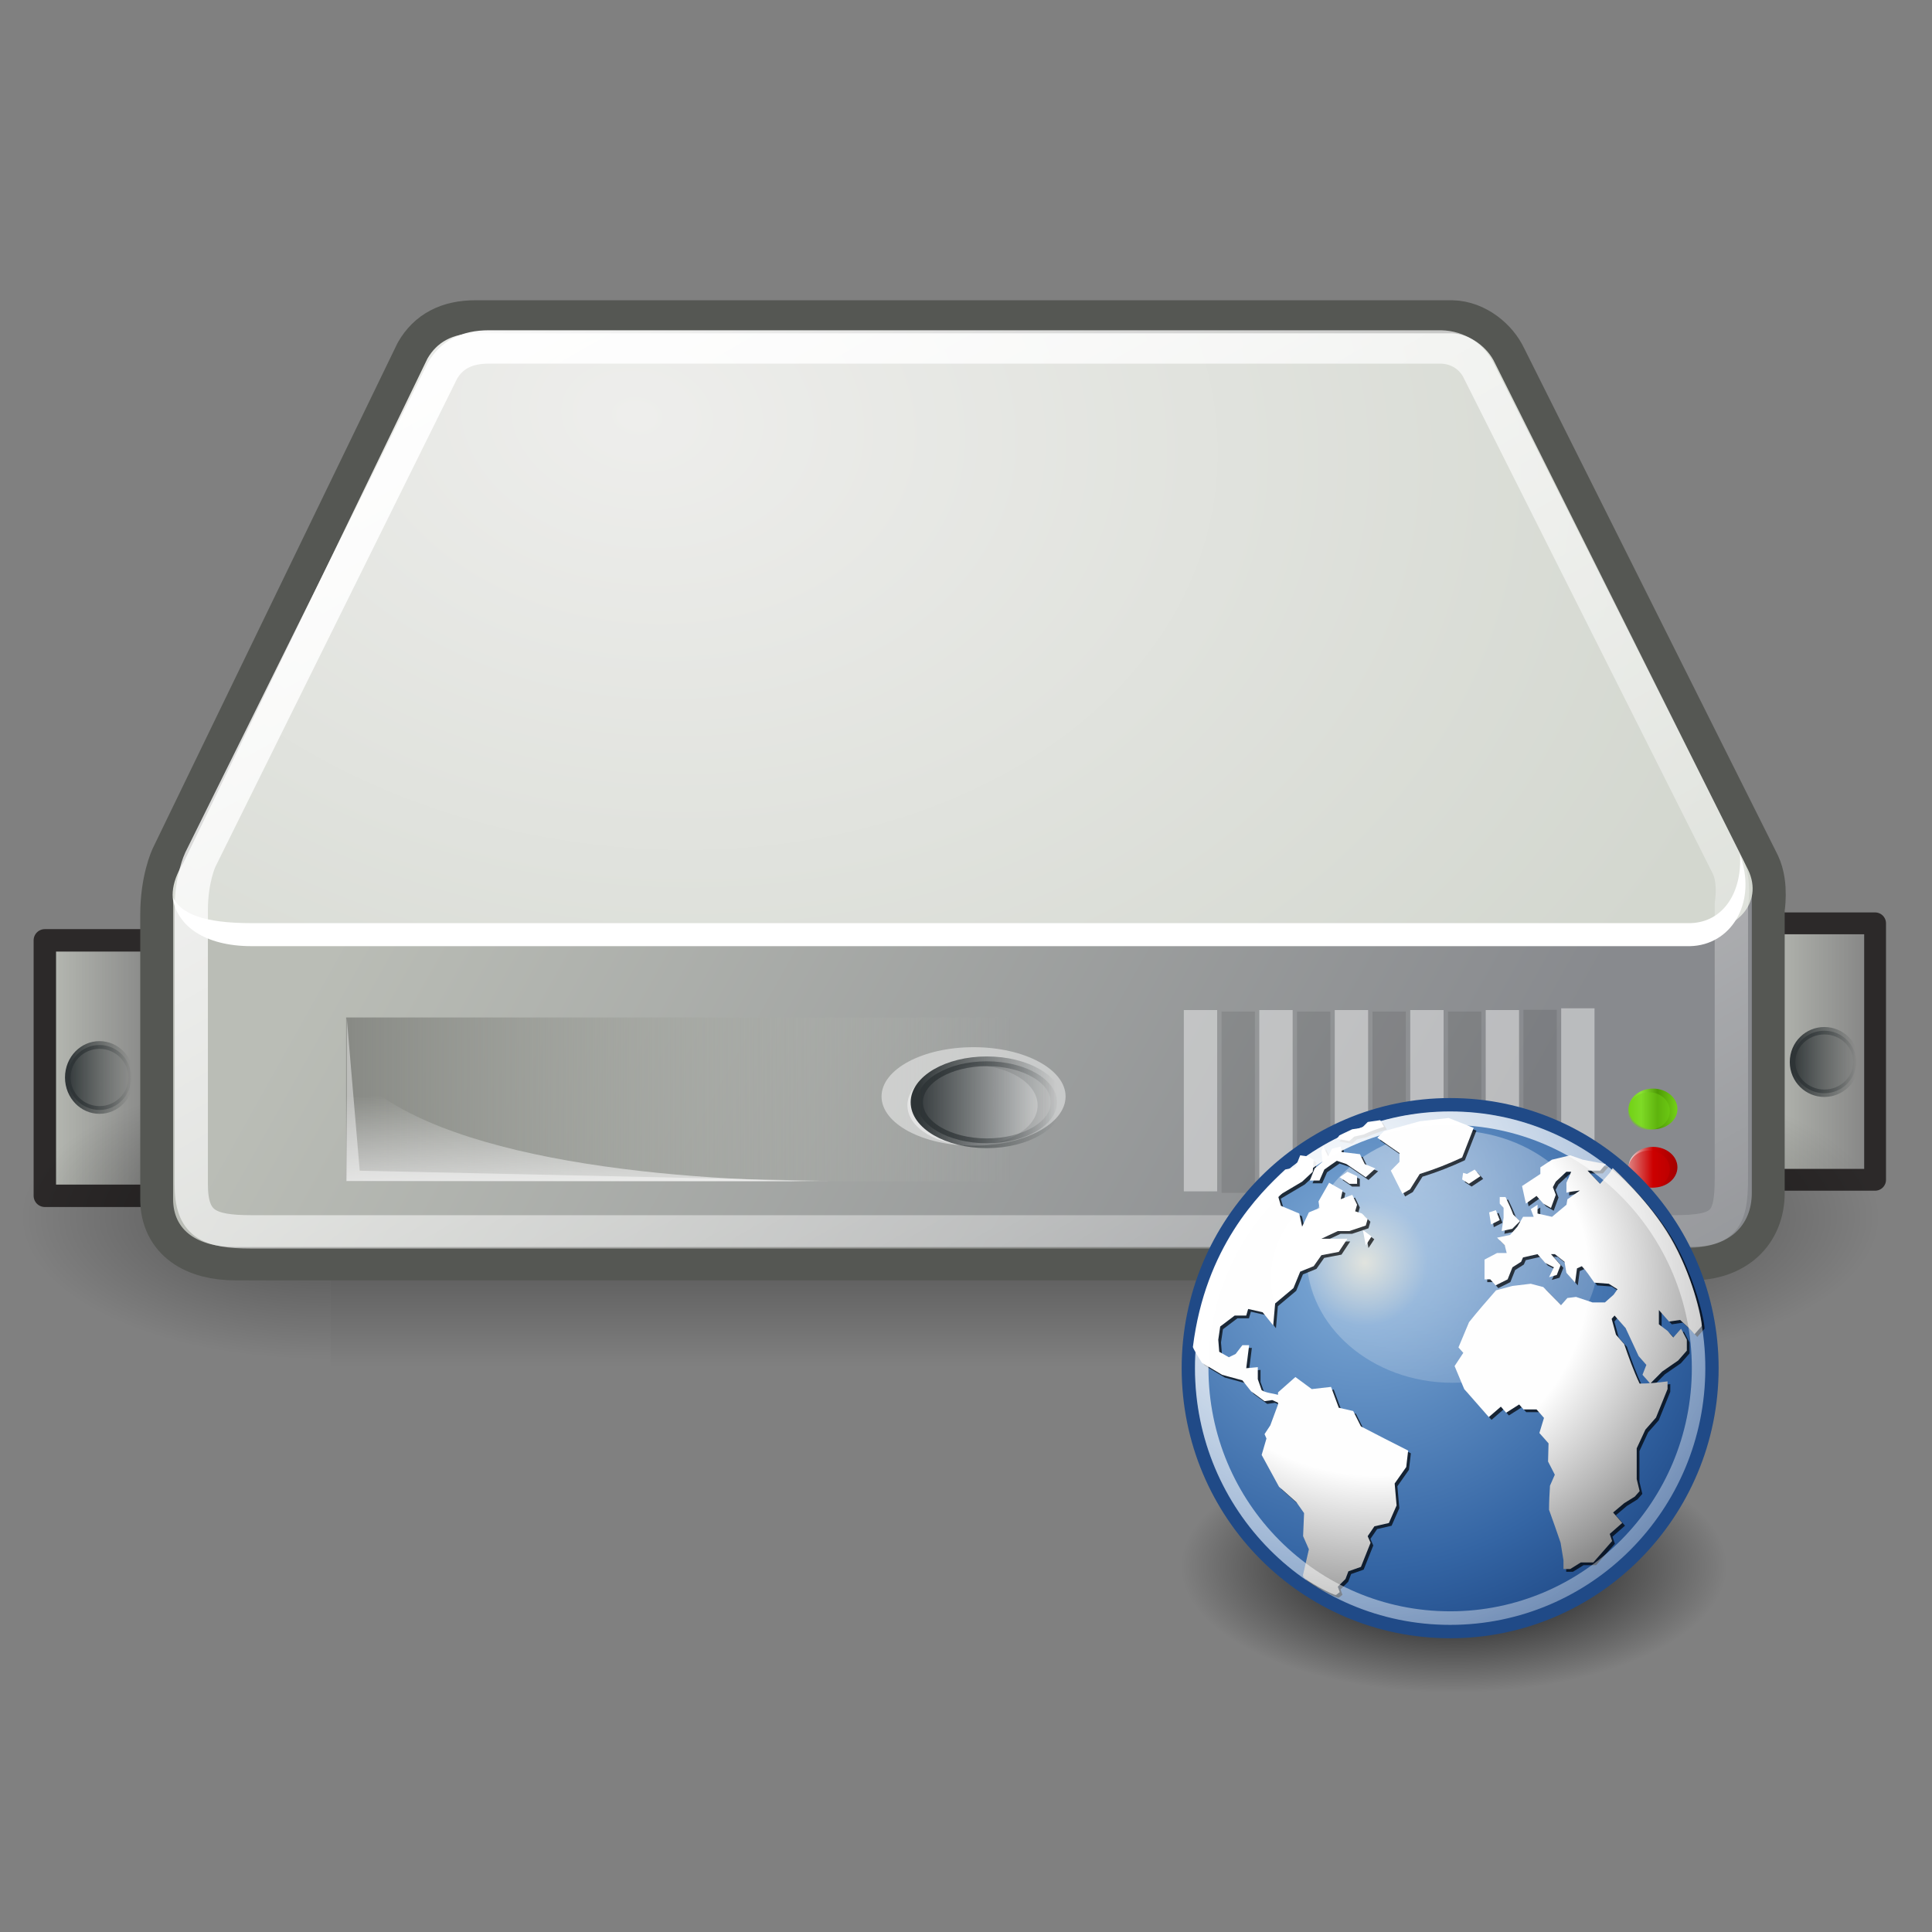 <?xml version="1.0" encoding="UTF-8" standalone="no"?>
<!-- Created with Inkscape (http://www.inkscape.org/) -->

<svg
   xmlns:dc="http://purl.org/dc/elements/1.1/"
   xmlns:cc="http://creativecommons.org/ns#"
   xmlns:rdf="http://www.w3.org/1999/02/22-rdf-syntax-ns#"
   xmlns:svg="http://www.w3.org/2000/svg"
   xmlns="http://www.w3.org/2000/svg"
   xmlns:xlink="http://www.w3.org/1999/xlink"
   xmlns:sodipodi="http://sodipodi.sourceforge.net/DTD/sodipodi-0.dtd"
   xmlns:inkscape="http://www.inkscape.org/namespaces/inkscape"
   version="1.2"
   width="300"
   height="300"
   viewBox="0 0 7937.5 7937.501"
   clip-path="url(#presentation_clip_path)"
   id="svg2"
   xml:space="preserve"
   style="fill-rule:evenodd;stroke-width:28.222;stroke-linejoin:round"
   inkscape:version="0.92.1 r15371"
   sodipodi:docname="rpi.svg"><rect x="0" y="0" width="7937.5" height="7937.501" fill="#808080" stroke="none"/><sodipodi:namedview
     pagecolor="#ffffff"
     bordercolor="#666666"
     borderopacity="1"
     objecttolerance="10"
     gridtolerance="10"
     guidetolerance="10"
     inkscape:pageopacity="0"
     inkscape:pageshadow="2"
     inkscape:window-width="1366"
     inkscape:window-height="705"
     id="namedview4953"
     showgrid="false"
     inkscape:zoom="0.90509668"
     inkscape:cx="156.06634"
     inkscape:cy="165.52867"
     inkscape:window-x="-8"
     inkscape:window-y="-8"
     inkscape:window-maximized="1"
     inkscape:current-layer="g1135"
     fit-margin-top="0"
     fit-margin-left="0"
     fit-margin-right="0"
     fit-margin-bottom="0"
     units="px" /><defs
     id="defs4"><clipPath
       id="presentation_clip_path"><rect
         width="29700"
         height="21000"
         x="0"
         y="0"
         id="rect7" /></clipPath><linearGradient
       gradientTransform="matrix(15.283,0,0,70.775,-1487.374,-1386.088)"
       gradientUnits="userSpaceOnUse"
       id="linearGradient34236"
       inkscape:collect="always"
       x1="2.912"
       x2="6.626"
       xlink:href="#linearGradient3203-8"
       y1="25.419"
       y2="25.419" /><linearGradient
       id="linearGradient3203-8"><stop
         id="stop3205-5"
         offset="0"
         style="stop-color:#babdb6;stop-opacity:1;" /><stop
         id="stop3207-7"
         offset="1"
         style="stop-color:#babdb6;stop-opacity:0;" /></linearGradient><linearGradient
       gradientTransform="matrix(14.419,0,0,71.051,-728.683,-1400.354)"
       gradientUnits="userSpaceOnUse"
       id="linearGradient34238"
       inkscape:collect="always"
       x1="2.912"
       x2="6.626"
       xlink:href="#linearGradient3203-8"
       y1="25.419"
       y2="25.419" /><linearGradient
       gradientUnits="userSpaceOnUse"
       id="linearGradient34240"
       inkscape:collect="always"
       x1="5.713"
       x2="8.694"
       xlink:href="#linearGradient4186-2"
       y1="25.594"
       y2="25.594" /><linearGradient
       id="linearGradient4186-2"><stop
         id="stop4189-1"
         offset="0"
         style="stop-color:#2e3436;stop-opacity:1;" /><stop
         id="stop4191-6"
         offset="1"
         style="stop-color:#2e3436;stop-opacity:0;" /></linearGradient><linearGradient
       gradientUnits="userSpaceOnUse"
       id="linearGradient34242"
       inkscape:collect="always"
       x1="5.834"
       x2="8.574"
       xlink:href="#linearGradient4186-2"
       y1="25.594"
       y2="25.594" /><linearGradient
       gradientTransform="matrix(1.13,0,0,0.533,-1450.424,219.123)"
       gradientUnits="userSpaceOnUse"
       id="linearGradient34248"
       inkscape:collect="always"
       x1="302.857"
       x2="302.857"
       xlink:href="#linearGradient5048-9"
       y1="366.648"
       y2="609.505" /><linearGradient
       id="linearGradient5048-9"><stop
         id="stop5050-3"
         offset="0"
         style="stop-color:black;stop-opacity:0;" /><stop
         id="stop5056-1"
         offset="0.5"
         style="stop-color:black;stop-opacity:1;" /><stop
         id="stop5052-9"
         offset="1"
         style="stop-color:black;stop-opacity:0;" /></linearGradient><radialGradient
       cx="605.714"
       cy="486.648"
       fx="605.714"
       fy="486.648"
       gradientTransform="matrix(1.13,0,0,0.533,-1450.201,219.123)"
       gradientUnits="userSpaceOnUse"
       id="radialGradient34250"
       inkscape:collect="always"
       r="117.143"
       xlink:href="#linearGradient5060-8" /><linearGradient
       id="linearGradient5060-8"
       inkscape:collect="always"><stop
         id="stop5062-6"
         offset="0"
         style="stop-color:black;stop-opacity:1;" /><stop
         id="stop5064-5"
         offset="1"
         style="stop-color:black;stop-opacity:0;" /></linearGradient><radialGradient
       cx="605.714"
       cy="486.648"
       fx="605.714"
       fy="486.648"
       gradientTransform="matrix(-1.13,0,0,0.533,-634.002,219.123)"
       gradientUnits="userSpaceOnUse"
       id="radialGradient34252"
       inkscape:collect="always"
       r="117.143"
       xlink:href="#linearGradient5060-8" /><linearGradient
       gradientTransform="matrix(16.602,0,0,12.963,-1438.476,-13.408)"
       gradientUnits="userSpaceOnUse"
       id="linearGradient34254"
       inkscape:collect="always"
       x1="7.605"
       x2="36.183"
       xlink:href="#linearGradient4228-2"
       y1="28.481"
       y2="40.944" /><linearGradient
       id="linearGradient4228-2"><stop
         id="stop4230-3"
         offset="0"
         style="stop-color:#babdb6;stop-opacity:1;" /><stop
         id="stop4232-2"
         offset="1"
         style="stop-color:#888a8e;stop-opacity:1;" /></linearGradient><radialGradient
       cx="15.571"
       cy="2.959"
       fx="15.571"
       fy="2.959"
       gradientTransform="matrix(21.354,10.133,-11.8,15.161,-1477.563,-76.626)"
       gradientUnits="userSpaceOnUse"
       id="radialGradient34256"
       inkscape:collect="always"
       r="20.936"
       xlink:href="#linearGradient4244-6" /><linearGradient
       id="linearGradient4244-6"><stop
         id="stop4246-1"
         offset="0"
         style="stop-color:#eeeeec;stop-opacity:1;" /><stop
         id="stop4248-4"
         offset="1"
         style="stop-color:#d3d7cf;stop-opacity:1;" /></linearGradient><linearGradient
       gradientTransform="matrix(16.602,0,0,12.963,-1425.269,-30.595)"
       gradientUnits="userSpaceOnUse"
       id="linearGradient34258"
       inkscape:collect="always"
       x1="7.062"
       x2="24.688"
       xlink:href="#linearGradient4184-5"
       y1="35.281"
       y2="35.281" /><linearGradient
       id="linearGradient4184-5"><stop
         id="stop4186-2"
         offset="0"
         style="stop-color:#888a85;stop-opacity:1;" /><stop
         id="stop4188-7"
         offset="1"
         style="stop-color:#babdb6;stop-opacity:0;" /></linearGradient><linearGradient
       gradientTransform="matrix(16.602,0,0,12.963,-1438.476,-13.408)"
       gradientUnits="userSpaceOnUse"
       id="linearGradient34260"
       inkscape:collect="always"
       x1="12.277"
       x2="12.222"
       xlink:href="#linearGradient4236-7"
       y1="37.206"
       y2="33.759" /><linearGradient
       id="linearGradient4236-7"
       inkscape:collect="always"><stop
         id="stop4238-1"
         offset="0"
         style="stop-color:#eeeeee;stop-opacity:1;" /><stop
         id="stop4240-1"
         offset="1"
         style="stop-color:#eeeeee;stop-opacity:0;" /></linearGradient><linearGradient
       gradientTransform="matrix(16.602,0,0,12.963,-1438.476,-13.408)"
       gradientUnits="userSpaceOnUse"
       id="linearGradient34262"
       inkscape:collect="always"
       x1="12.378"
       x2="44.096"
       xlink:href="#linearGradient4254-5"
       y1="4.433"
       y2="47.621" /><linearGradient
       id="linearGradient4254-5"><stop
         id="stop4256-5"
         offset="0"
         style="stop-color:#ffffff;stop-opacity:1;" /><stop
         id="stop4258-1"
         offset="1"
         style="stop-color:#ffffff;stop-opacity:0;" /></linearGradient><linearGradient
       gradientUnits="userSpaceOnUse"
       id="linearGradient34268"
       inkscape:collect="always"
       x1="5.834"
       x2="8.574"
       xlink:href="#linearGradient2865-0"
       y1="25.594"
       y2="25.594" /><linearGradient
       id="linearGradient2865-0"><stop
         id="stop2867-9"
         offset="0"
         style="stop-color:#73d216;stop-opacity:1;" /><stop
         id="stop11581-4"
         offset="0.256"
         style="stop-color:#8ae234;stop-opacity:1;" /><stop
         id="stop11583-8"
         offset="0.594"
         style="stop-color:#4e9a06;stop-opacity:1;" /><stop
         id="stop2869-8"
         offset="1"
         style="stop-color:#73d216;stop-opacity:1;" /></linearGradient><linearGradient
       gradientUnits="userSpaceOnUse"
       id="linearGradient34270"
       inkscape:collect="always"
       x1="5.834"
       x2="8.574"
       xlink:href="#linearGradient2966-4"
       y1="25.594"
       y2="25.594" /><linearGradient
       id="linearGradient2966-4"><stop
         id="stop2968-8"
         offset="0"
         style="stop-color:#eeeeec;stop-opacity:1;" /><stop
         id="stop3006-6"
         offset="0.5"
         style="stop-color:#cc0000;stop-opacity:1;" /><stop
         id="stop2970-5"
         offset="1"
         style="stop-color:#a40000;stop-opacity:1;" /></linearGradient><radialGradient
       cx="15.116"
       cy="63.965"
       fx="15.116"
       fy="63.965"
       gradientTransform="scale(1.644,0.608)"
       gradientUnits="userSpaceOnUse"
       id="radialGradient37893"
       inkscape:collect="always"
       r="12.289"
       xlink:href="#linearGradient5060-8" /><radialGradient
       cx="18.248"
       cy="15.716"
       fx="18.248"
       fy="15.716"
       gradientTransform="matrix(17.887,0,0,17.888,-1357.395,-57.726)"
       gradientUnits="userSpaceOnUse"
       id="radialGradient37895"
       inkscape:collect="always"
       r="29.993"
       xlink:href="#linearGradient3962-8" /><linearGradient
       id="linearGradient3962-8"><stop
         id="stop3964-38"
         offset="0"
         style="stop-color:#d3d7cf;stop-opacity:1;" /><stop
         id="stop4134-7"
         offset="0.155"
         style="stop-color:#729fcf;stop-opacity:1;" /><stop
         id="stop4346-2"
         offset="0.75"
         style="stop-color:#3465a4;stop-opacity:1;" /><stop
         id="stop3966-6"
         offset="1"
         style="stop-color:#204a87;stop-opacity:1;" /></linearGradient><radialGradient
       cx="11.827"
       cy="10.476"
       fx="11.827"
       fy="10.476"
       gradientTransform="scale(1.18,0.848)"
       gradientUnits="userSpaceOnUse"
       id="radialGradient37897"
       inkscape:collect="always"
       r="32.665"
       xlink:href="#linearGradient4254-5" /><radialGradient
       cx="18.634"
       cy="17.486"
       fx="18.934"
       fy="17.81"
       gradientTransform="scale(1.037,0.964)"
       gradientUnits="userSpaceOnUse"
       id="radialGradient37901"
       inkscape:collect="always"
       r="40.693"
       xlink:href="#linearGradient4750-4" /><linearGradient
       id="linearGradient4750-4"><stop
         id="stop4752-0"
         offset="0"
         style="stop-color:#ffffff;stop-opacity:1;" /><stop
         id="stop4758-5"
         offset="0.379"
         style="stop-color:#fefefe;stop-opacity:1;" /><stop
         id="stop4754-1"
         offset="1"
         style="stop-color:#000000;stop-opacity:1;" /></linearGradient><radialGradient
       cx="18.634"
       cy="17.486"
       fx="18.934"
       fy="17.81"
       gradientTransform="scale(1.037,0.964)"
       gradientUnits="userSpaceOnUse"
       id="radialGradient37899"
       inkscape:collect="always"
       r="40.693"
       xlink:href="#linearGradient4750-4" /><radialGradient
       cx="18.634"
       cy="17.486"
       fx="18.934"
       fy="17.81"
       gradientTransform="scale(1.037,0.964)"
       gradientUnits="userSpaceOnUse"
       id="radialGradient37905"
       inkscape:collect="always"
       r="40.693"
       xlink:href="#linearGradient4750-4" /><radialGradient
       cx="18.634"
       cy="17.486"
       fx="18.934"
       fy="17.81"
       gradientTransform="scale(1.037,0.964)"
       gradientUnits="userSpaceOnUse"
       id="radialGradient37903"
       inkscape:collect="always"
       r="40.693"
       xlink:href="#linearGradient4750-4" /><radialGradient
       cx="18.634"
       cy="17.486"
       fx="18.934"
       fy="17.81"
       gradientTransform="scale(1.037,0.964)"
       gradientUnits="userSpaceOnUse"
       id="radialGradient37909"
       inkscape:collect="always"
       r="40.693"
       xlink:href="#linearGradient4750-4" /><radialGradient
       cx="18.634"
       cy="17.486"
       fx="18.934"
       fy="17.81"
       gradientTransform="scale(1.037,0.964)"
       gradientUnits="userSpaceOnUse"
       id="radialGradient37907"
       inkscape:collect="always"
       r="40.693"
       xlink:href="#linearGradient4750-4" /><radialGradient
       cx="18.634"
       cy="17.486"
       fx="18.934"
       fy="17.81"
       gradientTransform="scale(1.037,0.964)"
       gradientUnits="userSpaceOnUse"
       id="radialGradient37913"
       inkscape:collect="always"
       r="40.693"
       xlink:href="#linearGradient4750-4" /><radialGradient
       cx="18.634"
       cy="17.486"
       fx="18.934"
       fy="17.81"
       gradientTransform="scale(1.037,0.964)"
       gradientUnits="userSpaceOnUse"
       id="radialGradient37911"
       inkscape:collect="always"
       r="40.693"
       xlink:href="#linearGradient4750-4" /><radialGradient
       cx="18.634"
       cy="17.486"
       fx="18.934"
       fy="17.81"
       gradientTransform="scale(1.037,0.964)"
       gradientUnits="userSpaceOnUse"
       id="radialGradient37917"
       inkscape:collect="always"
       r="40.693"
       xlink:href="#linearGradient4750-4" /><radialGradient
       cx="18.634"
       cy="17.486"
       fx="18.934"
       fy="17.81"
       gradientTransform="scale(1.037,0.964)"
       gradientUnits="userSpaceOnUse"
       id="radialGradient37915"
       inkscape:collect="always"
       r="40.693"
       xlink:href="#linearGradient4750-4" /><radialGradient
       cx="18.634"
       cy="17.486"
       fx="18.934"
       fy="17.81"
       gradientTransform="scale(1.037,0.964)"
       gradientUnits="userSpaceOnUse"
       id="radialGradient37921"
       inkscape:collect="always"
       r="40.693"
       xlink:href="#linearGradient4750-4" /><radialGradient
       cx="18.634"
       cy="17.486"
       fx="18.934"
       fy="17.81"
       gradientTransform="scale(1.037,0.964)"
       gradientUnits="userSpaceOnUse"
       id="radialGradient37919"
       inkscape:collect="always"
       r="40.693"
       xlink:href="#linearGradient4750-4" /><radialGradient
       cx="18.634"
       cy="17.486"
       fx="18.934"
       fy="17.81"
       gradientTransform="scale(1.037,0.964)"
       gradientUnits="userSpaceOnUse"
       id="radialGradient37925"
       inkscape:collect="always"
       r="40.693"
       xlink:href="#linearGradient4750-4" /><radialGradient
       cx="18.634"
       cy="17.486"
       fx="18.934"
       fy="17.81"
       gradientTransform="scale(1.037,0.964)"
       gradientUnits="userSpaceOnUse"
       id="radialGradient37923"
       inkscape:collect="always"
       r="40.693"
       xlink:href="#linearGradient4750-4" /><radialGradient
       cx="18.634"
       cy="17.486"
       fx="18.934"
       fy="17.81"
       gradientTransform="scale(1.037,0.964)"
       gradientUnits="userSpaceOnUse"
       id="radialGradient37929"
       inkscape:collect="always"
       r="40.693"
       xlink:href="#linearGradient4750-4" /><radialGradient
       cx="18.634"
       cy="17.486"
       fx="18.934"
       fy="17.81"
       gradientTransform="scale(1.037,0.964)"
       gradientUnits="userSpaceOnUse"
       id="radialGradient37927"
       inkscape:collect="always"
       r="40.693"
       xlink:href="#linearGradient4750-4" /><radialGradient
       cx="18.634"
       cy="17.486"
       fx="18.934"
       fy="17.81"
       gradientTransform="scale(1.037,0.964)"
       gradientUnits="userSpaceOnUse"
       id="radialGradient37933"
       inkscape:collect="always"
       r="40.693"
       xlink:href="#linearGradient4750-4" /><radialGradient
       cx="18.634"
       cy="17.486"
       fx="18.934"
       fy="17.81"
       gradientTransform="scale(1.037,0.964)"
       gradientUnits="userSpaceOnUse"
       id="radialGradient37931"
       inkscape:collect="always"
       r="40.693"
       xlink:href="#linearGradient4750-4" /><radialGradient
       cx="18.634"
       cy="17.486"
       fx="18.934"
       fy="17.81"
       gradientTransform="scale(1.037,0.964)"
       gradientUnits="userSpaceOnUse"
       id="radialGradient37937"
       inkscape:collect="always"
       r="40.693"
       xlink:href="#linearGradient4750-4" /><radialGradient
       cx="18.634"
       cy="17.486"
       fx="18.934"
       fy="17.81"
       gradientTransform="scale(1.037,0.964)"
       gradientUnits="userSpaceOnUse"
       id="radialGradient37935"
       inkscape:collect="always"
       r="40.693"
       xlink:href="#linearGradient4750-4" /><radialGradient
       cx="15.601"
       cy="12.142"
       fx="15.601"
       fy="12.142"
       gradientTransform="matrix(17.887,0,0,17.888,-1357.395,-57.726)"
       gradientUnits="userSpaceOnUse"
       id="radialGradient37939"
       inkscape:collect="always"
       r="43.527"
       xlink:href="#linearGradient4126-3" /><linearGradient
       id="linearGradient4126-3"><stop
         id="stop4128-8"
         offset="0"
         style="stop-color:#ffffff;stop-opacity:1;" /><stop
         id="stop4130-9"
         offset="1"
         style="stop-color:#ffffff;stop-opacity:0.165;" /></linearGradient><radialGradient
       cx="18.634"
       cy="17.486"
       fx="18.934"
       fy="17.81"
       gradientTransform="scale(1.037,0.964)"
       gradientUnits="userSpaceOnUse"
       id="radialGradient37758"
       inkscape:collect="always"
       r="40.693"
       xlink:href="#linearGradient4750-4" /><radialGradient
       cx="18.634"
       cy="17.486"
       fx="18.934"
       fy="17.81"
       gradientTransform="scale(1.037,0.964)"
       gradientUnits="userSpaceOnUse"
       id="radialGradient37756"
       inkscape:collect="always"
       r="40.693"
       xlink:href="#linearGradient4750-4" /><radialGradient
       cx="18.634"
       cy="17.486"
       fx="18.934"
       fy="17.81"
       gradientTransform="scale(1.037,0.964)"
       gradientUnits="userSpaceOnUse"
       id="radialGradient37762"
       inkscape:collect="always"
       r="40.693"
       xlink:href="#linearGradient4750-4" /><radialGradient
       cx="18.634"
       cy="17.486"
       fx="18.934"
       fy="17.81"
       gradientTransform="scale(1.037,0.964)"
       gradientUnits="userSpaceOnUse"
       id="radialGradient37760"
       inkscape:collect="always"
       r="40.693"
       xlink:href="#linearGradient4750-4" /><radialGradient
       cx="18.634"
       cy="17.486"
       fx="18.934"
       fy="17.81"
       gradientTransform="scale(1.037,0.964)"
       gradientUnits="userSpaceOnUse"
       id="radialGradient37766"
       inkscape:collect="always"
       r="40.693"
       xlink:href="#linearGradient4750-4" /><radialGradient
       cx="18.634"
       cy="17.486"
       fx="18.934"
       fy="17.81"
       gradientTransform="scale(1.037,0.964)"
       gradientUnits="userSpaceOnUse"
       id="radialGradient37764"
       inkscape:collect="always"
       r="40.693"
       xlink:href="#linearGradient4750-4" /><radialGradient
       cx="18.634"
       cy="17.486"
       fx="18.934"
       fy="17.81"
       gradientTransform="scale(1.037,0.964)"
       gradientUnits="userSpaceOnUse"
       id="radialGradient37770"
       inkscape:collect="always"
       r="40.693"
       xlink:href="#linearGradient4750-4" /><radialGradient
       cx="18.634"
       cy="17.486"
       fx="18.934"
       fy="17.81"
       gradientTransform="scale(1.037,0.964)"
       gradientUnits="userSpaceOnUse"
       id="radialGradient37768"
       inkscape:collect="always"
       r="40.693"
       xlink:href="#linearGradient4750-4" /><linearGradient
       inkscape:collect="always"
       xlink:href="#linearGradient4186-2"
       id="linearGradient10483"
       gradientUnits="userSpaceOnUse"
       x1="5.713"
       y1="25.594"
       x2="8.694"
       y2="25.594" /><linearGradient
       inkscape:collect="always"
       xlink:href="#linearGradient4186-2"
       id="linearGradient10485"
       gradientUnits="userSpaceOnUse"
       x1="5.834"
       y1="25.594"
       x2="8.574"
       y2="25.594" /><linearGradient
       inkscape:collect="always"
       xlink:href="#linearGradient4186-2"
       id="linearGradient10487"
       gradientUnits="userSpaceOnUse"
       x1="5.713"
       y1="25.594"
       x2="8.694"
       y2="25.594" /><linearGradient
       inkscape:collect="always"
       xlink:href="#linearGradient4186-2"
       id="linearGradient10489"
       gradientUnits="userSpaceOnUse"
       x1="5.834"
       y1="25.594"
       x2="8.574"
       y2="25.594" /></defs><defs
     id="defs9" /><defs
     id="defs42" /><defs
     id="defs71" /><defs
     id="defs75" /><defs
     id="defs104" /><g
     id="g106"
     transform="translate(-11130.893,6303.014)"><g
       id="id2"><g
         id="bg-id2" /><g
         id="bo-id2" /></g></g><g
     id="g118"
     transform="translate(-11130.893,6303.014)" /><g
     id="g123"
     transform="translate(-11130.893,6303.014)" /><g
     transform="rotate(180,16100.108,11933.118)"
     id="g1135"><g
       transform="matrix(-9.338,0,0,-9.338,31594.352,24948.124)"
       id="g37995"><rect
         height="850"
         id="rect2300"
         style="fill:none;stroke:none"
         width="850"
         x="-64.88"
         y="115.856" /><g
         id="g33825"
         transform="translate(1395.415,172.823)"><rect
           height="112.391"
           id="rect2231-0"
           style="fill:url(#linearGradient34236);fill-opacity:1;stroke:#2c2929;stroke-width:9.866;stroke-linejoin:round;stroke-miterlimit:4;stroke-dasharray:none;stroke-opacity:1"
           width="52.159"
           x="-1440.571"
           y="356.757" /><rect
           height="112.829"
           id="rect3211-0"
           style="fill:url(#linearGradient34238);fill-opacity:1;stroke:#2c2929;stroke-width:9.602;stroke-linejoin:round;stroke-miterlimit:4;stroke-dasharray:none;stroke-opacity:1"
           width="49.212"
           x="-684.525"
           y="349.276" /><ellipse
           ry="1.016"
           rx="1.37"
           cy="25.594"
           cx="7.204"
           id="path3215-8"
           style="display:inline;overflow:visible;visibility:visible;fill:url(#linearGradient10483);fill-opacity:1;fill-rule:evenodd;stroke:url(#linearGradient10485);stroke-width:0.241;stroke-linecap:round;stroke-linejoin:round;stroke-miterlimit:4;stroke-dasharray:none;stroke-dashoffset:0;stroke-opacity:1;marker:none"
           transform="matrix(10.208,0,0,13.534,-731.174,63.886)" /><ellipse
           ry="1.016"
           rx="1.37"
           cy="25.594"
           cx="7.204"
           id="path4205-8"
           style="display:inline;overflow:visible;visibility:visible;fill:url(#linearGradient10487);fill-opacity:1;fill-rule:evenodd;stroke:url(#linearGradient10489);stroke-width:0.241;stroke-linecap:round;stroke-linejoin:round;stroke-miterlimit:4;stroke-dasharray:none;stroke-dashoffset:0;stroke-opacity:1;marker:none"
           transform="matrix(10.188,0,0,14.068,-1489.911,57.035)" /><rect
           height="129.396"
           id="rect6709-0"
           style="display:inline;overflow:visible;visibility:visible;opacity:0.402;fill:url(#linearGradient34248);fill-opacity:1;fill-rule:nonzero;stroke:none;stroke-width:1;marker:none"
           width="545.505"
           x="-1314.854"
           y="414.475" /><path
           inkscape:connector-curvature="0"
           d="m -769.349,414.48 c 0,0 0,129.388 0,129.388 58.179,0.244 140.649,-28.989 140.649,-64.703 0,-35.713 -64.923,-64.686 -140.649,-64.686 z"
           id="path6711-5"
           sodipodi:nodetypes="cccc"
           style="display:inline;overflow:visible;visibility:visible;opacity:0.402;fill:url(#radialGradient34250);fill-opacity:1;fill-rule:nonzero;stroke:none;stroke-width:1;marker:none" /><path
           inkscape:connector-curvature="0"
           d="m -1314.854,414.48 c 0,0 0,129.388 0,129.388 -58.179,0.244 -140.649,-28.989 -140.649,-64.703 0,-35.713 64.923,-64.686 140.649,-64.686 z"
           id="path6713-1"
           sodipodi:nodetypes="cccc"
           style="display:inline;overflow:visible;visibility:visible;opacity:0.402;fill:url(#radialGradient34252);fill-opacity:1;fill-rule:nonzero;stroke:none;stroke-width:1;marker:none" /><path
           inkscape:connector-curvature="0"
           d="m -1251.111,89.808 c -10.376,0 -17.121,3.762 -21.271,10.937 0,0 -107.395,221.708 -107.395,221.708 0,0 -4.151,8.705 -4.151,23.09 0,0 0,125.089 0,125.089 0,14.034 10.921,21.064 27.497,21.064 h 640.217 c 16.35,0 26.46,-9.309 26.46,-23.9 V 342.708 c 0,0 1.759,-9.987 -1.557,-17.013 L -802.855,102.771 c -3.063,-6.636 -10.574,-12.808 -18.677,-12.963 z"
           id="path4196-4"
           sodipodi:nodetypes="cccsccccccccc"
           style="fill:none;stroke:#555753;stroke-width:29.34;stroke-linecap:round;stroke-linejoin:round;stroke-miterlimit:4;stroke-dasharray:none;stroke-opacity:1" /><path
           inkscape:connector-curvature="0"
           d="m -1384.128,336.543 12.694,-8.973 624.398,0.81 57.483,4.113 v 135.311 c 0,14.591 -10.078,23.895 -26.428,23.895 H -1356.538 c -16.576,0 -27.59,-7.026 -27.59,-21.06 z"
           id="path4170-3"
           sodipodi:nodetypes="ccccccccc"
           style="fill:url(#linearGradient34254);fill-opacity:1;fill-rule:evenodd;stroke:none" /><path
           inkscape:connector-curvature="0"
           d="m -1379.554,322.512 c -11.859,18.981 -0.01,31.018 17.195,31.018 0,0 647.48,0 647.48,0 18.578,-0.309 30.635,-13.117 23.717,-27.778 l -111.471,-223.097 c -3.063,-6.636 -10.87,-12.808 -18.974,-12.963 h -429.282 c -10.376,0 -17.195,3.935 -21.346,11.111 0,0 -107.32,221.708 -107.32,221.708 z"
           id="path3093-6"
           sodipodi:nodetypes="csccccccs"
           style="fill:url(#radialGradient34256);fill-opacity:1;fill-rule:evenodd;stroke:none" /><rect
           height="72.105"
           id="rect4174-3"
           style="display:inline;overflow:visible;visibility:visible;fill:url(#linearGradient34258);fill-opacity:1;fill-rule:evenodd;stroke:none;stroke-width:2.409;marker:none"
           width="292.611"
           x="-1308.017"
           y="390.693" /><path
           inkscape:connector-curvature="0"
           d="m -1308.017,462.797 c 0,0 0,-51.999 0,-51.999 30.474,41.211 137.739,51.999 214.789,51.999 0,0 -214.789,0 -214.789,0 z"
           id="path4194-9"
           sodipodi:nodetypes="cscc"
           style="opacity:0.811;fill:url(#linearGradient34260);fill-opacity:1;fill-rule:evenodd;stroke:none" /><path
           inkscape:connector-curvature="0"
           d="m -694.768,318.808 c 1.055,16.203 -6.873,30.02 -21.95,30.381 0,0 -632.849,0 -632.849,0 -21.404,0 -31.008,-4.212 -34.599,-11.252 1.524,12.241 13.71,21.379 34.599,21.379 0,0 632.849,0 632.849,0 17.864,-0.429 29.1,-18.459 22.449,-38.821 z"
           id="path4201-2"
           sodipodi:nodetypes="cccccccc"
           style="fill:#ffffff;fill-opacity:1;fill-rule:evenodd;stroke:none" /><ellipse
           ry="1.016"
           rx="1.37"
           cy="25.594"
           cx="7.204"
           id="path4224-1"
           style="display:inline;overflow:visible;visibility:visible;fill:#ffffff;fill-opacity:0.458;fill-rule:evenodd;stroke:none;stroke-width:2;marker:none"
           transform="matrix(29.553,0,0,21.337,-1244.858,-120.655)" /><path
           inkscape:connector-curvature="0"
           d="m -1245.187,95.682 c -9.989,0 -16.482,3.621 -20.478,10.529 0,0 -106.502,215.06 -106.502,215.06 0,0 -3.996,8.381 -3.996,22.229 0,0 0,120.425 0,120.425 0,17.561 7.372,21.089 26.472,21.089 h 625.68 c 21.967,0 25.473,-4.101 25.473,-23.819 v -120.425 c 0,0 1.694,-9.614 -1.498,-16.379 L -809.497,106.541 c -2.949,-6.388 -9.142,-10.71 -16.943,-10.859 z"
           id="path4252-9"
           sodipodi:nodetypes="cccsccccccccc"
           style="fill:none;stroke:url(#linearGradient34262);stroke-width:14.67;stroke-linecap:round;stroke-linejoin:round;stroke-miterlimit:4;stroke-dasharray:none;stroke-opacity:1" /><path
           inkscape:connector-curvature="0"
           d="m -766.093,393.998 v 65.085"
           id="path4282-8"
           style="fill:none;stroke:#ffffff;stroke-width:14.67px;stroke-linecap:square;stroke-linejoin:miter;stroke-opacity:0.424" /><path
           inkscape:connector-curvature="0"
           d="m -799.297,394.772 v 65.085"
           id="path4284-2"
           style="fill:none;stroke:#ffffff;stroke-width:14.67px;stroke-linecap:square;stroke-linejoin:miter;stroke-opacity:0.424" /><path
           inkscape:connector-curvature="0"
           d="m -832.501,394.772 v 65.085"
           id="path4286-3"
           style="fill:none;stroke:#ffffff;stroke-width:14.67px;stroke-linecap:square;stroke-linejoin:miter;stroke-opacity:0.424" /><path
           inkscape:connector-curvature="0"
           d="m -865.705,394.772 v 65.085"
           id="path4288-4"
           style="fill:none;stroke:#ffffff;stroke-width:14.67px;stroke-linecap:square;stroke-linejoin:miter;stroke-opacity:0.424" /><path
           inkscape:connector-curvature="0"
           d="m -898.909,394.772 v 65.085"
           id="path4290-0"
           style="fill:none;stroke:#ffffff;stroke-width:14.67px;stroke-linecap:square;stroke-linejoin:miter;stroke-opacity:0.424" /><path
           inkscape:connector-curvature="0"
           d="m -932.113,394.772 v 65.085"
           id="path4292-2"
           style="fill:none;stroke:#ffffff;stroke-width:14.67px;stroke-linecap:square;stroke-linejoin:miter;stroke-opacity:0.424" /><path
           inkscape:connector-curvature="0"
           d="m -782.695,394.645 v 65.085"
           id="path4294-3"
           style="opacity:0.097;fill:none;stroke:#000000;stroke-width:14.67px;stroke-linecap:square;stroke-linejoin:miter;stroke-opacity:1" /><path
           inkscape:connector-curvature="0"
           d="m -815.899,395.419 v 65.085"
           id="path4296-1"
           style="opacity:0.097;fill:none;stroke:#000000;stroke-width:14.67px;stroke-linecap:square;stroke-linejoin:miter;stroke-opacity:1" /><path
           inkscape:connector-curvature="0"
           d="m -849.103,395.419 v 65.085"
           id="path4298-9"
           style="opacity:0.097;fill:none;stroke:#000000;stroke-width:14.67px;stroke-linecap:square;stroke-linejoin:miter;stroke-opacity:1" /><path
           inkscape:connector-curvature="0"
           d="m -882.307,395.419 v 65.085"
           id="path4300-8"
           style="opacity:0.097;fill:none;stroke:#000000;stroke-width:14.67px;stroke-linecap:square;stroke-linejoin:miter;stroke-opacity:1" /><path
           inkscape:connector-curvature="0"
           d="m -915.511,395.419 v 65.085"
           id="path4302-9"
           style="opacity:0.097;fill:none;stroke:#000000;stroke-width:14.67px;stroke-linecap:square;stroke-linejoin:miter;stroke-opacity:1" /><path
           inkscape:connector-curvature="0"
           d="m -1307.735,390.865 v 71.699 h 208.564 l -202.857,-4.456 z"
           id="path4572-8"
           style="opacity:0.44;fill:#ffffff;fill-opacity:1;fill-rule:evenodd;stroke:none" /><ellipse
           ry="1.016"
           rx="1.37"
           cy="25.594"
           cx="7.204"
           id="path2229-9"
           style="display:inline;overflow:visible;visibility:visible;fill:#ffffff;fill-opacity:0.458;fill-rule:evenodd;stroke:none;stroke-width:2;marker:none"
           transform="matrix(20.909,0,0,17.382,-1183.044,-15.521)" /><ellipse
           ry="1.016"
           rx="1.37"
           cy="25.594"
           cx="7.204"
           id="path4212-1"
           style="display:inline;overflow:visible;visibility:visible;fill:url(#linearGradient34240);fill-opacity:1;fill-rule:evenodd;stroke:url(#linearGradient34242);stroke-width:0.241;stroke-linecap:round;stroke-linejoin:round;stroke-miterlimit:4;stroke-dasharray:none;stroke-dashoffset:0;stroke-opacity:1;marker:none"
           transform="matrix(22.496,0,0,17.748,-1188.16,-26.231)" /><ellipse
           ry="1.016"
           rx="1.37"
           cy="25.594"
           cx="7.204"
           id="path22448-3"
           style="display:inline;overflow:visible;visibility:visible;fill:url(#linearGradient34268);fill-opacity:1;fill-rule:evenodd;stroke:none;stroke-width:2;marker:none"
           transform="matrix(7.845,0,0,8.822,-789.542,205.155)" /><ellipse
           ry="1.016"
           rx="1.37"
           cy="25.594"
           cx="7.204"
           id="path22450-5"
           style="display:inline;overflow:visible;visibility:visible;fill:#73d216;fill-opacity:0.459;fill-rule:evenodd;stroke:none;stroke-width:2;marker:none"
           transform="matrix(6.691,0,0,8.105,-782.976,224.408)" /><ellipse
           ry="1.016"
           rx="1.37"
           cy="25.594"
           cx="7.204"
           id="path8888-1"
           style="display:inline;overflow:visible;visibility:visible;fill:url(#linearGradient34270);fill-opacity:1;fill-rule:evenodd;stroke:none;stroke-width:2;marker:none"
           transform="matrix(7.845,0,0,8.822,-789.542,230.802)" /><ellipse
           ry="1.016"
           rx="1.37"
           cy="25.594"
           cx="7.204"
           id="path8890-4"
           style="display:inline;overflow:visible;visibility:visible;fill:#cc0000;fill-opacity:0.459;fill-rule:evenodd;stroke:none;stroke-width:2;marker:none"
           transform="matrix(6.691,0,0,8.105,-782.976,250.055)" /></g><g
         id="g37847"
         transform="matrix(0.332,0,0,0.334,877.885,596.771)"><ellipse
           ry="7.475"
           rx="20.203"
           cy="38.909"
           cx="24.85"
           id="path4112-6"
           style="fill:url(#radialGradient37893);fill-opacity:1;stroke:none"
           transform="matrix(17.887,0,0,22.238,-1357.395,-241.473)" /><path
           inkscape:connector-curvature="0"
           d="m -571.066,362.369 c 0,191.57 -155.301,346.868 -346.844,346.868 -191.561,0 -346.853,-155.301 -346.853,-346.868 0,-191.561 155.292,-346.844 346.853,-346.844 191.543,0 346.844,155.283 346.844,346.844 z"
           id="path3214-4"
           style="fill:url(#radialGradient37895);fill-opacity:1;fill-rule:nonzero;stroke:#204a87;stroke-width:17.887;stroke-miterlimit:4;stroke-opacity:1" /><ellipse
           ry="9.293"
           rx="12.93"
           cy="15.271"
           cx="17.779"
           id="path4348-7"
           style="opacity:0.422;fill:url(#radialGradient37897);fill-opacity:1;stroke:none"
           transform="matrix(14.953,0,0,17.887,-1180.545,-57.726)" /><g
           id="g4142-1"
           style="fill:#000000;fill-opacity:0.713;fill-rule:nonzero;stroke:none"
           transform="matrix(17.572,0,0,17.572,-1355.231,-53.56)"><path
             inkscape:connector-curvature="0"
             d="m 44.071,20.714 c 0,0.263 0,0 0,0 l -0.545,0.617 c -0.334,-0.394 -0.709,-0.725 -1.09,-1.07 l -0.836,0.123 -0.764,-0.863 v 1.068 l 0.654,0.495 0.435,0.493 0.582,-0.658 c 0.146,0.274 0.291,0.549 0.436,0.823 v 0.822 l -0.655,0.74 -1.199,0.823 -0.908,0.906 -0.582,-0.66 0.291,-0.74 -0.581,-0.658 -0.981,-2.098 -0.836,-0.945 -0.219,0.246 0.328,1.193 0.617,0.699 c 0.352,1.018 0.701,1.99 1.164,2.963 0.718,0 1.395,-0.076 2.107,-0.166 v 0.576 l -0.872,2.139 -0.8,0.904 -0.654,1.4 c 0,0.768 0,1.535 0,2.303 l 0.219,0.906 -0.363,0.41 -0.801,0.494 -0.836,0.699 0.691,0.781 -0.945,0.824 0.182,0.533 -1.418,1.605 h -0.944 l -0.8,0.494 H 33.64 V 38.281 L 33.423,36.963 c -0.281,-0.826 -0.574,-1.647 -0.872,-2.467 0,-0.606 0.036,-1.205 0.072,-1.81 l 0.364,-0.822 -0.51,-0.988 0.037,-1.357 -0.691,-0.781 0.346,-1.131 -0.562,-0.638 H 30.624 l -0.327,-0.37 -0.981,0.618 -0.399,-0.454 -0.909,0.782 c -0.617,-0.7 -1.235,-1.399 -1.853,-2.098 l -0.727,-1.728 0.654,-0.986 -0.363,-0.411 0.799,-1.894 c 0.656,-0.816 1.342,-1.6 2.035,-2.386 l 1.236,-0.329 1.381,-0.164 0.945,0.247 1.345,1.356 0.473,-0.534 0.653,-0.082 1.236,0.411 h 0.945 l 0.654,-0.576 0.291,-0.411 -0.655,-0.411 -1.091,-0.082 c -0.303,-0.42 -0.584,-0.861 -0.943,-1.234 l -0.364,0.164 -0.145,1.07 -0.654,-0.74 -0.144,-0.824 -0.727,-0.574 h -0.292 l 0.728,0.822 -0.291,0.74 -0.581,0.164 0.363,-0.74 -0.655,-0.328 -0.58,-0.658 -1.092,0.246 -0.144,0.328 -0.654,0.412 -0.363,0.905 -0.908,0.452 -0.4,-0.452 h -0.435 v -1.481 l 0.945,-0.494 h 0.727 l -0.146,-0.575 -0.58,-0.576 0.981,-0.206 0.545,-0.616 0.435,-0.741 h 0.801 l -0.219,-0.575 0.51,-0.329 v 0.658 l 1.09,0.246 1.09,-0.904 0.073,-0.412 0.944,-0.658 c -0.342,0.043 -0.684,0.074 -1.018,0.165 V 9.977 L 34.221,9.154 H 33.858 l -0.798,0.74 -0.219,0.412 0.219,0.577 -0.364,0.986 -0.581,-0.329 -0.508,-0.575 -0.801,0.575 -0.291,-1.316 1.381,-0.905 V 8.825 l 0.873,-0.576 1.381,-0.33 0.945,0.33 1.744,0.329 -0.435,0.493 H 35.458 l 0.945,0.987 0.727,-0.822 0.221,-0.362 c 0,0 2.787,2.498 4.38,5.231 1.593,2.733 2.341,5.955 2.341,6.609 z"
             id="path4144-3" /></g><g
           id="g4150-2"
           style="fill:#000000;fill-opacity:0.713;fill-rule:nonzero;stroke:none"
           transform="matrix(17.572,0,0,17.572,-1355.231,-53.56)"><path
             inkscape:connector-curvature="0"
             d="m 26.07,9.236 -0.073,0.493 0.51,0.329 0.871,-0.576 -0.435,-0.494 -0.582,0.33 -0.29,-0.083"
             id="path4152-1" /></g><g
           id="g4158-6"
           style="fill:#000000;fill-opacity:0.713;fill-rule:nonzero;stroke:none"
           transform="matrix(17.572,0,0,17.572,-1355.231,-53.56)"><path
             inkscape:connector-curvature="0"
             d="m 26.87,5.863 -1.891,-0.741 -2.18,0.247 -2.69,0.74 -0.509,0.494 1.672,1.151 v 0.658 l -0.654,0.658 0.873,1.729 0.58,-0.33 0.729,-1.151 c 1.123,-0.347 2.13,-0.741 3.197,-1.234 l 0.873,-2.221"
             id="path4160-3" /></g><g
           id="g4166-8"
           style="fill:#000000;fill-opacity:0.713;fill-rule:nonzero;stroke:none"
           transform="matrix(17.572,0,0,17.572,-1355.231,-53.56)"><path
             inkscape:connector-curvature="0"
             d="m 28.833,12.775 -0.291,-0.741 -0.51,0.165 0.146,0.904 0.654,-0.328"
             id="path4168-3" /></g><g
           id="g4174-2"
           style="fill:#000000;fill-opacity:0.713;fill-rule:nonzero;stroke:none"
           transform="matrix(17.572,0,0,17.572,-1355.231,-53.56)"><path
             inkscape:connector-curvature="0"
             d="m 29.123,12.609 -0.145,0.988 0.8,-0.165 0.581,-0.575 -0.509,-0.494 C 29.679,11.908 29.482,11.483 29.268,11.046 H 28.833 v 0.493 l 0.29,0.329 v 0.74"
             id="path4176-8" /></g><g
           id="g4182-6"
           style="fill:#000000;fill-opacity:0.713;fill-rule:nonzero;stroke:none"
           transform="matrix(17.572,0,0,17.572,-1355.231,-53.56)"><path
             inkscape:connector-curvature="0"
             d="m 18.365,28.242 -0.582,-1.152 -1.09,-0.247 -0.582,-1.562 -1.454,0.164 -1.235,-0.904 -1.309,1.151 v 0.182 c -0.396,-0.114 -0.883,-0.13 -1.235,-0.347 l -0.291,-0.822 v -0.905 l -0.872,0.082 c 0.073,-0.576 0.145,-1.151 0.218,-1.728 H 9.424 L 8.915,22.812 8.406,23.058 7.679,22.648 7.606,21.743 7.752,20.755 8.843,19.933 h 0.872 l 0.145,-0.494 1.09,0.246 0.8,0.988 0.145,-1.647 1.381,-1.151 0.509,-1.234 1.018,-0.411 0.582,-0.822 1.308,-0.248 0.655,-0.986 c -0.654,0 -1.309,0 -1.963,0 l 1.236,-0.576 h 0.872 l 1.236,-0.412 0.145,-0.492 -0.436,-0.412 -0.509,-0.165 0.145,-0.493 -0.363,-0.74 -0.873,0.328 0.145,-0.658 -1.018,-0.576 -0.799,1.398 0.072,0.494 -0.799,0.33 -0.509,1.069 -0.218,-0.987 -1.381,-0.576 -0.218,-0.74 1.817,-1.07 0.8,-0.74 0.073,-0.905 -0.436,-0.247 -0.582,-0.083 -0.363,0.905 c 0,0 -0.608,0.119 -0.764,0.158 -1.996,1.839 -6.029,5.81 -6.966,13.306 0.037,0.174 0.679,1.182 0.679,1.182 l 1.526,0.904 1.526,0.412 0.655,0.823 1.017,0.74 0.582,-0.082 0.436,0.196 v 0.133 l -0.581,1.563 -0.436,0.658 0.145,0.33 -0.363,1.232 1.309,2.387 1.308,1.152 0.582,0.822 -0.073,1.728 0.436,0.986 -0.436,1.893 c 0,0 -0.034,-0.012 0.021,0.178 0.056,0.19 2.329,1.451 2.474,1.344 0.144,-0.109 0.267,-0.205 0.267,-0.205 l -0.145,-0.41 0.581,-0.576 0.218,-0.576 0.945,-0.33 0.727,-1.81 -0.218,-0.492 0.508,-0.74 1.091,-0.248 0.582,-1.316 -0.145,-1.645 0.872,-1.234 0.145,-1.234 C 20.733,29.461 19.549,28.851 18.365,28.242"
             id="path4184-0" /></g><g
           id="g4190-1"
           style="fill:#000000;fill-opacity:0.713;fill-rule:nonzero;stroke:none"
           transform="matrix(17.572,0,0,17.572,-1355.231,-53.56)"><path
             inkscape:connector-curvature="0"
             d="m 16.766,9.565 0.727,0.494 h 0.582 V 9.483 l -0.727,-0.329 -0.582,0.411"
             id="path4192-2" /></g><g
           id="g4198-6"
           style="fill:#000000;fill-opacity:0.713;fill-rule:nonzero;stroke:none"
           transform="matrix(17.572,0,0,17.572,-1355.231,-53.56)"><path
             inkscape:connector-curvature="0"
             d="M 14.876,8.907 14.512,9.812 h 0.727 L 15.603,8.989 C 15.917,8.768 16.229,8.544 16.548,8.331 l 0.727,0.247 c 0.484,0.329 0.969,0.658 1.454,0.987 L 19.456,8.907 18.656,8.578 18.292,7.837 16.911,7.673 16.838,7.261 16.184,7.426 15.894,8.002 15.53,7.261 l -0.145,0.329 0.073,0.823 -0.582,0.494"
             id="path4200-0" /></g><g
           id="g4226-8"
           style="fill:#000000;fill-opacity:0.713;fill-rule:nonzero;stroke:none"
           transform="matrix(17.572,0,0,17.572,-1355.231,-53.56)"><path
             inkscape:connector-curvature="0"
             d="M 17.492,6.85 17.856,6.521 18.583,6.356 c 0.498,-0.242 0.998,-0.405 1.526,-0.576 l -0.29,-0.494 -0.939,0.135 -0.443,0.442 -0.731,0.106 -0.65,0.305 -0.316,0.153 -0.193,0.258 0.944,0.164"
             id="path4228-8" /></g><g
           id="g4234-1"
           style="fill:#000000;fill-opacity:0.713;fill-rule:nonzero;stroke:none"
           transform="matrix(17.572,0,0,17.572,-1355.231,-53.56)"><path
             inkscape:connector-curvature="0"
             d="m 18.729,14.666 0.436,-0.658 -0.655,-0.493 0.218,1.151"
             id="path4236-6" /></g><g
           id="g3222-3"
           style="color:#000000;display:inline;overflow:visible;visibility:visible;fill:url(#radialGradient37901);fill-opacity:1;fill-rule:nonzero;stroke:none;stroke-width:1.018;marker:none"
           transform="matrix(17.572,0,0,17.572,-1358.844,-57.173)"><path
             inkscape:connector-curvature="0"
             d="m 44.071,20.714 c 0,0.263 0,0 0,0 l -0.545,0.617 c -0.334,-0.394 -0.709,-0.725 -1.09,-1.07 l -0.836,0.123 -0.764,-0.863 v 1.068 l 0.654,0.495 0.435,0.493 0.582,-0.658 c 0.146,0.274 0.291,0.549 0.436,0.823 v 0.822 l -0.655,0.74 -1.199,0.823 -0.908,0.906 -0.582,-0.66 0.291,-0.74 -0.581,-0.658 -0.981,-2.098 -0.836,-0.945 -0.219,0.246 0.328,1.193 0.617,0.699 c 0.352,1.018 0.701,1.99 1.164,2.963 0.718,0 1.395,-0.076 2.107,-0.166 v 0.576 l -0.872,2.139 -0.8,0.904 -0.654,1.4 c 0,0.768 0,1.535 0,2.303 l 0.219,0.906 -0.363,0.41 -0.801,0.494 -0.836,0.699 0.691,0.781 -0.945,0.824 0.182,0.533 -1.418,1.605 h -0.944 l -0.8,0.494 H 33.64 V 38.281 L 33.423,36.963 c -0.281,-0.826 -0.574,-1.647 -0.872,-2.467 0,-0.606 0.036,-1.205 0.072,-1.81 l 0.364,-0.822 -0.51,-0.988 0.037,-1.357 -0.691,-0.781 0.346,-1.131 -0.562,-0.638 H 30.624 l -0.327,-0.37 -0.981,0.618 -0.399,-0.454 -0.909,0.782 c -0.617,-0.7 -1.235,-1.399 -1.853,-2.098 l -0.727,-1.728 0.654,-0.986 -0.363,-0.411 0.799,-1.894 c 0.656,-0.816 1.342,-1.6 2.035,-2.386 l 1.236,-0.329 1.381,-0.164 0.945,0.247 1.345,1.356 0.473,-0.534 0.653,-0.082 1.236,0.411 h 0.945 l 0.654,-0.576 0.291,-0.411 -0.655,-0.411 -1.091,-0.082 c -0.303,-0.42 -0.584,-0.861 -0.943,-1.234 l -0.364,0.164 -0.145,1.07 -0.654,-0.74 -0.144,-0.824 -0.727,-0.574 h -0.292 l 0.728,0.822 -0.291,0.74 -0.581,0.164 0.363,-0.74 -0.655,-0.328 -0.58,-0.658 -1.092,0.246 -0.144,0.328 -0.654,0.412 -0.363,0.905 -0.908,0.452 -0.4,-0.452 h -0.435 v -1.481 l 0.945,-0.494 h 0.727 l -0.146,-0.575 -0.58,-0.576 0.981,-0.206 0.545,-0.616 0.435,-0.741 h 0.801 l -0.219,-0.575 0.51,-0.329 v 0.658 l 1.09,0.246 1.09,-0.904 0.073,-0.412 0.944,-0.658 c -0.342,0.043 -0.684,0.074 -1.018,0.165 V 9.977 L 34.221,9.154 H 33.858 l -0.798,0.74 -0.219,0.412 0.219,0.577 -0.364,0.986 -0.581,-0.329 -0.508,-0.575 -0.801,0.575 -0.291,-1.316 1.381,-0.905 V 8.825 l 0.873,-0.576 1.381,-0.33 0.945,0.33 1.744,0.329 -0.435,0.493 H 35.458 l 0.945,0.987 0.727,-0.822 0.221,-0.362 c 0,0 2.787,2.498 4.38,5.231 1.593,2.733 2.341,5.955 2.341,6.609 z"
             id="path3224-8"
             style="color:#000000;display:inline;overflow:visible;visibility:visible;fill:url(#radialGradient37899);marker:none" /></g><g
           id="g3230-7"
           style="color:#000000;display:inline;overflow:visible;visibility:visible;fill:url(#radialGradient37905);fill-opacity:1;fill-rule:nonzero;stroke:none;stroke-width:1.018;marker:none"
           transform="matrix(17.572,0,0,17.572,-1358.844,-57.173)"><path
             inkscape:connector-curvature="0"
             d="m 26.07,9.236 -0.073,0.493 0.51,0.329 0.871,-0.576 -0.435,-0.494 -0.582,0.33 -0.29,-0.083"
             id="path3232-6"
             style="color:#000000;display:inline;overflow:visible;visibility:visible;fill:url(#radialGradient37903);marker:none" /></g><g
           id="g3238-1"
           style="color:#000000;display:inline;overflow:visible;visibility:visible;fill:url(#radialGradient37909);fill-opacity:1;fill-rule:nonzero;stroke:none;stroke-width:1.018;marker:none"
           transform="matrix(17.572,0,0,17.572,-1358.844,-57.173)"><path
             inkscape:connector-curvature="0"
             d="m 26.87,5.863 -1.891,-0.741 -2.18,0.247 -2.69,0.74 -0.509,0.494 1.672,1.151 v 0.658 l -0.654,0.658 0.873,1.729 0.58,-0.33 0.729,-1.151 c 1.123,-0.347 2.13,-0.741 3.197,-1.234 l 0.873,-2.221"
             id="path3240-7"
             style="color:#000000;display:inline;overflow:visible;visibility:visible;fill:url(#radialGradient37907);marker:none" /></g><g
           id="g3246-2"
           style="color:#000000;display:inline;overflow:visible;visibility:visible;fill:url(#radialGradient37913);fill-opacity:1;fill-rule:nonzero;stroke:none;stroke-width:1.018;marker:none"
           transform="matrix(17.572,0,0,17.572,-1358.844,-57.173)"><path
             inkscape:connector-curvature="0"
             d="m 28.833,12.775 -0.291,-0.741 -0.51,0.165 0.146,0.904 0.654,-0.328"
             id="path3248-3"
             style="color:#000000;display:inline;overflow:visible;visibility:visible;fill:url(#radialGradient37911);marker:none" /></g><g
           id="g3254-7"
           style="color:#000000;display:inline;overflow:visible;visibility:visible;fill:url(#radialGradient37917);fill-opacity:1;fill-rule:nonzero;stroke:none;stroke-width:1.018;marker:none"
           transform="matrix(17.572,0,0,17.572,-1358.844,-57.173)"><path
             inkscape:connector-curvature="0"
             d="m 29.123,12.609 -0.145,0.988 0.8,-0.165 0.581,-0.575 -0.509,-0.494 C 29.679,11.908 29.482,11.483 29.268,11.046 H 28.833 v 0.493 l 0.29,0.329 v 0.74"
             id="path3256-8"
             style="color:#000000;display:inline;overflow:visible;visibility:visible;fill:url(#radialGradient37915);marker:none" /></g><g
           id="g3262-5"
           style="color:#000000;display:inline;overflow:visible;visibility:visible;fill:url(#radialGradient37921);fill-opacity:1;fill-rule:nonzero;stroke:none;stroke-width:1.018;marker:none"
           transform="matrix(17.572,0,0,17.572,-1358.844,-57.173)"><path
             inkscape:connector-curvature="0"
             d="m 18.365,28.242 -0.582,-1.152 -1.09,-0.247 -0.582,-1.562 -1.454,0.164 -1.235,-0.904 -1.309,1.151 v 0.182 c -0.396,-0.114 -0.883,-0.13 -1.235,-0.347 l -0.291,-0.822 v -0.905 l -0.872,0.082 c 0.073,-0.576 0.145,-1.151 0.218,-1.728 H 9.424 L 8.915,22.812 8.406,23.058 7.679,22.648 7.606,21.743 7.752,20.755 8.843,19.933 h 0.872 l 0.145,-0.494 1.09,0.246 0.8,0.988 0.145,-1.647 1.381,-1.151 0.509,-1.234 1.018,-0.411 0.582,-0.822 1.308,-0.248 0.655,-0.986 c -0.654,0 -1.309,0 -1.963,0 l 1.236,-0.576 h 0.872 l 1.236,-0.412 0.145,-0.492 -0.436,-0.412 -0.509,-0.165 0.145,-0.493 -0.363,-0.74 -0.873,0.328 0.145,-0.658 -1.018,-0.576 -0.799,1.398 0.072,0.494 -0.799,0.33 -0.509,1.069 -0.218,-0.987 -1.381,-0.576 -0.218,-0.74 1.817,-1.07 0.8,-0.74 0.073,-0.905 -0.436,-0.247 -0.582,-0.083 -0.363,0.905 c 0,0 -0.608,0.119 -0.764,0.158 -1.996,1.839 -6.029,5.81 -6.966,13.306 0.037,0.174 0.679,1.182 0.679,1.182 l 1.526,0.904 1.526,0.412 0.655,0.823 1.017,0.74 0.582,-0.082 0.436,0.196 v 0.133 l -0.581,1.563 -0.436,0.658 0.145,0.33 -0.363,1.232 1.309,2.387 1.308,1.152 0.582,0.822 -0.073,1.728 0.436,0.986 -0.436,1.893 c 0,0 -0.034,-0.012 0.021,0.178 0.056,0.19 2.329,1.451 2.474,1.344 0.144,-0.109 0.267,-0.205 0.267,-0.205 l -0.145,-0.41 0.581,-0.576 0.218,-0.576 0.945,-0.33 0.727,-1.81 -0.218,-0.492 0.508,-0.74 1.091,-0.248 0.582,-1.316 -0.145,-1.645 0.872,-1.234 0.145,-1.234 C 20.733,29.461 19.549,28.851 18.365,28.242"
             id="path3264-8"
             style="color:#000000;display:inline;overflow:visible;visibility:visible;fill:url(#radialGradient37919);marker:none" /></g><g
           id="g3270-5"
           style="color:#000000;display:inline;overflow:visible;visibility:visible;fill:url(#radialGradient37925);fill-opacity:1;fill-rule:nonzero;stroke:none;stroke-width:1.018;marker:none"
           transform="matrix(17.572,0,0,17.572,-1358.844,-57.173)"><path
             inkscape:connector-curvature="0"
             d="m 16.766,9.565 0.727,0.494 h 0.582 V 9.483 l -0.727,-0.329 -0.582,0.411"
             id="path3272-8"
             style="color:#000000;display:inline;overflow:visible;visibility:visible;fill:url(#radialGradient37923);marker:none" /></g><g
           id="g3278-7"
           style="color:#000000;display:inline;overflow:visible;visibility:visible;fill:url(#radialGradient37929);fill-opacity:1;fill-rule:nonzero;stroke:none;stroke-width:1.018;marker:none"
           transform="matrix(17.572,0,0,17.572,-1358.844,-57.173)"><path
             inkscape:connector-curvature="0"
             d="M 14.876,8.907 14.512,9.812 h 0.727 L 15.603,8.989 C 15.917,8.768 16.229,8.544 16.548,8.331 l 0.727,0.247 c 0.484,0.329 0.969,0.658 1.454,0.987 L 19.456,8.907 18.656,8.578 18.292,7.837 16.911,7.673 16.838,7.261 16.184,7.426 15.894,8.002 15.53,7.261 l -0.145,0.329 0.073,0.823 -0.582,0.494"
             id="path3280-3"
             style="color:#000000;display:inline;overflow:visible;visibility:visible;fill:url(#radialGradient37927);marker:none" /></g><g
           id="g3306-4"
           style="color:#000000;display:inline;overflow:visible;visibility:visible;fill:url(#radialGradient37933);fill-opacity:1;fill-rule:nonzero;stroke:none;stroke-width:1.018;marker:none"
           transform="matrix(17.572,0,0,17.572,-1358.844,-57.173)"><path
             inkscape:connector-curvature="0"
             d="M 17.492,6.85 17.856,6.521 18.583,6.356 c 0.498,-0.242 0.998,-0.405 1.526,-0.576 l -0.29,-0.494 -0.939,0.135 -0.443,0.442 -0.731,0.106 -0.65,0.305 -0.316,0.153 -0.193,0.258 0.944,0.164"
             id="path3308-9"
             style="color:#000000;display:inline;overflow:visible;visibility:visible;fill:url(#radialGradient37931);marker:none" /></g><g
           id="g3314-1"
           style="color:#000000;display:inline;overflow:visible;visibility:visible;fill:url(#radialGradient37937);fill-opacity:1;fill-rule:nonzero;stroke:none;stroke-width:1.018;marker:none"
           transform="matrix(17.572,0,0,17.572,-1358.844,-57.173)"><path
             inkscape:connector-curvature="0"
             d="m 18.729,14.666 0.436,-0.658 -0.655,-0.493 0.218,1.151"
             id="path3316-5"
             style="color:#000000;display:inline;overflow:visible;visibility:visible;fill:url(#radialGradient37935);marker:none" /></g><path
           inkscape:connector-curvature="0"
           d="m -588.681,362.37 c 0,181.841 -147.414,329.253 -329.229,329.253 -181.832,0 -329.238,-147.414 -329.238,-329.253 0,-181.832 147.405,-329.229 329.238,-329.229 181.816,0 329.229,147.397 329.229,329.229 z"
           id="path4122-7"
           style="fill:none;stroke:url(#radialGradient37939);stroke-width:17.887;stroke-miterlimit:4;stroke-opacity:1" /></g><g
         id="g4204-5"
         style="opacity:0.75;fill:#000000;fill-opacity:0.713;fill-rule:nonzero;stroke:none"
         transform="matrix(17.572,0,0,17.572,-1355.231,-53.56)"><path
           inkscape:connector-curvature="0"
           d=""
           id="path4206-4" /></g><g
         id="g4208-6"
         style="fill:#000000;fill-opacity:0.713;fill-rule:nonzero;stroke:none"
         transform="matrix(17.572,0,0,17.572,-1355.231,-53.56)"><path
           inkscape:connector-curvature="0"
           d=""
           id="path4210-7" /></g><g
         id="g4214-9"
         style="opacity:0.75;fill:#000000;fill-opacity:0.713;fill-rule:nonzero;stroke:none"
         transform="matrix(17.572,0,0,17.572,-1355.231,-53.56)"><path
           inkscape:connector-curvature="0"
           d=""
           id="path4216-3" /></g><g
         id="g4218-4"
         style="fill:#000000;fill-opacity:0.713;fill-rule:nonzero;stroke:none"
         transform="matrix(17.572,0,0,17.572,-1355.231,-53.56)"><path
           inkscape:connector-curvature="0"
           d=""
           id="path4220-7" /></g><g
         id="g3284-3"
         style="color:#000000;display:inline;overflow:visible;visibility:visible;opacity:0.75;fill:url(#radialGradient37758);fill-opacity:1;fill-rule:nonzero;stroke:none;stroke-width:1.018;marker:none"
         transform="matrix(17.572,0,0,17.572,-1358.844,-57.173)"><path
           inkscape:connector-curvature="0"
           d=""
           id="path3286-1"
           style="color:#000000;display:inline;overflow:visible;visibility:visible;fill:url(#radialGradient37756);marker:none" /></g><g
         id="g3288-0"
         style="color:#000000;display:inline;overflow:visible;visibility:visible;fill:url(#radialGradient37762);fill-opacity:1;fill-rule:nonzero;stroke:none;stroke-width:1.018;marker:none"
         transform="matrix(17.572,0,0,17.572,-1358.844,-57.173)"><path
           inkscape:connector-curvature="0"
           d=""
           id="path3290-8"
           style="color:#000000;display:inline;overflow:visible;visibility:visible;fill:url(#radialGradient37760);marker:none" /></g><g
         id="g3294-1"
         style="color:#000000;display:inline;overflow:visible;visibility:visible;opacity:0.75;fill:url(#radialGradient37766);fill-opacity:1;fill-rule:nonzero;stroke:none;stroke-width:1.018;marker:none"
         transform="matrix(17.572,0,0,17.572,-1358.844,-57.173)"><path
           inkscape:connector-curvature="0"
           d=""
           id="path3296-0"
           style="color:#000000;display:inline;overflow:visible;visibility:visible;fill:url(#radialGradient37764);marker:none" /></g><g
         id="g3298-9"
         style="color:#000000;display:inline;overflow:visible;visibility:visible;fill:url(#radialGradient37770);fill-opacity:1;fill-rule:nonzero;stroke:none;stroke-width:1.018;marker:none"
         transform="matrix(17.572,0,0,17.572,-1358.844,-57.173)"><path
           inkscape:connector-curvature="0"
           d=""
           id="path3300-2"
           style="color:#000000;display:inline;overflow:visible;visibility:visible;fill:url(#radialGradient37768);marker:none" /></g></g></g></svg>